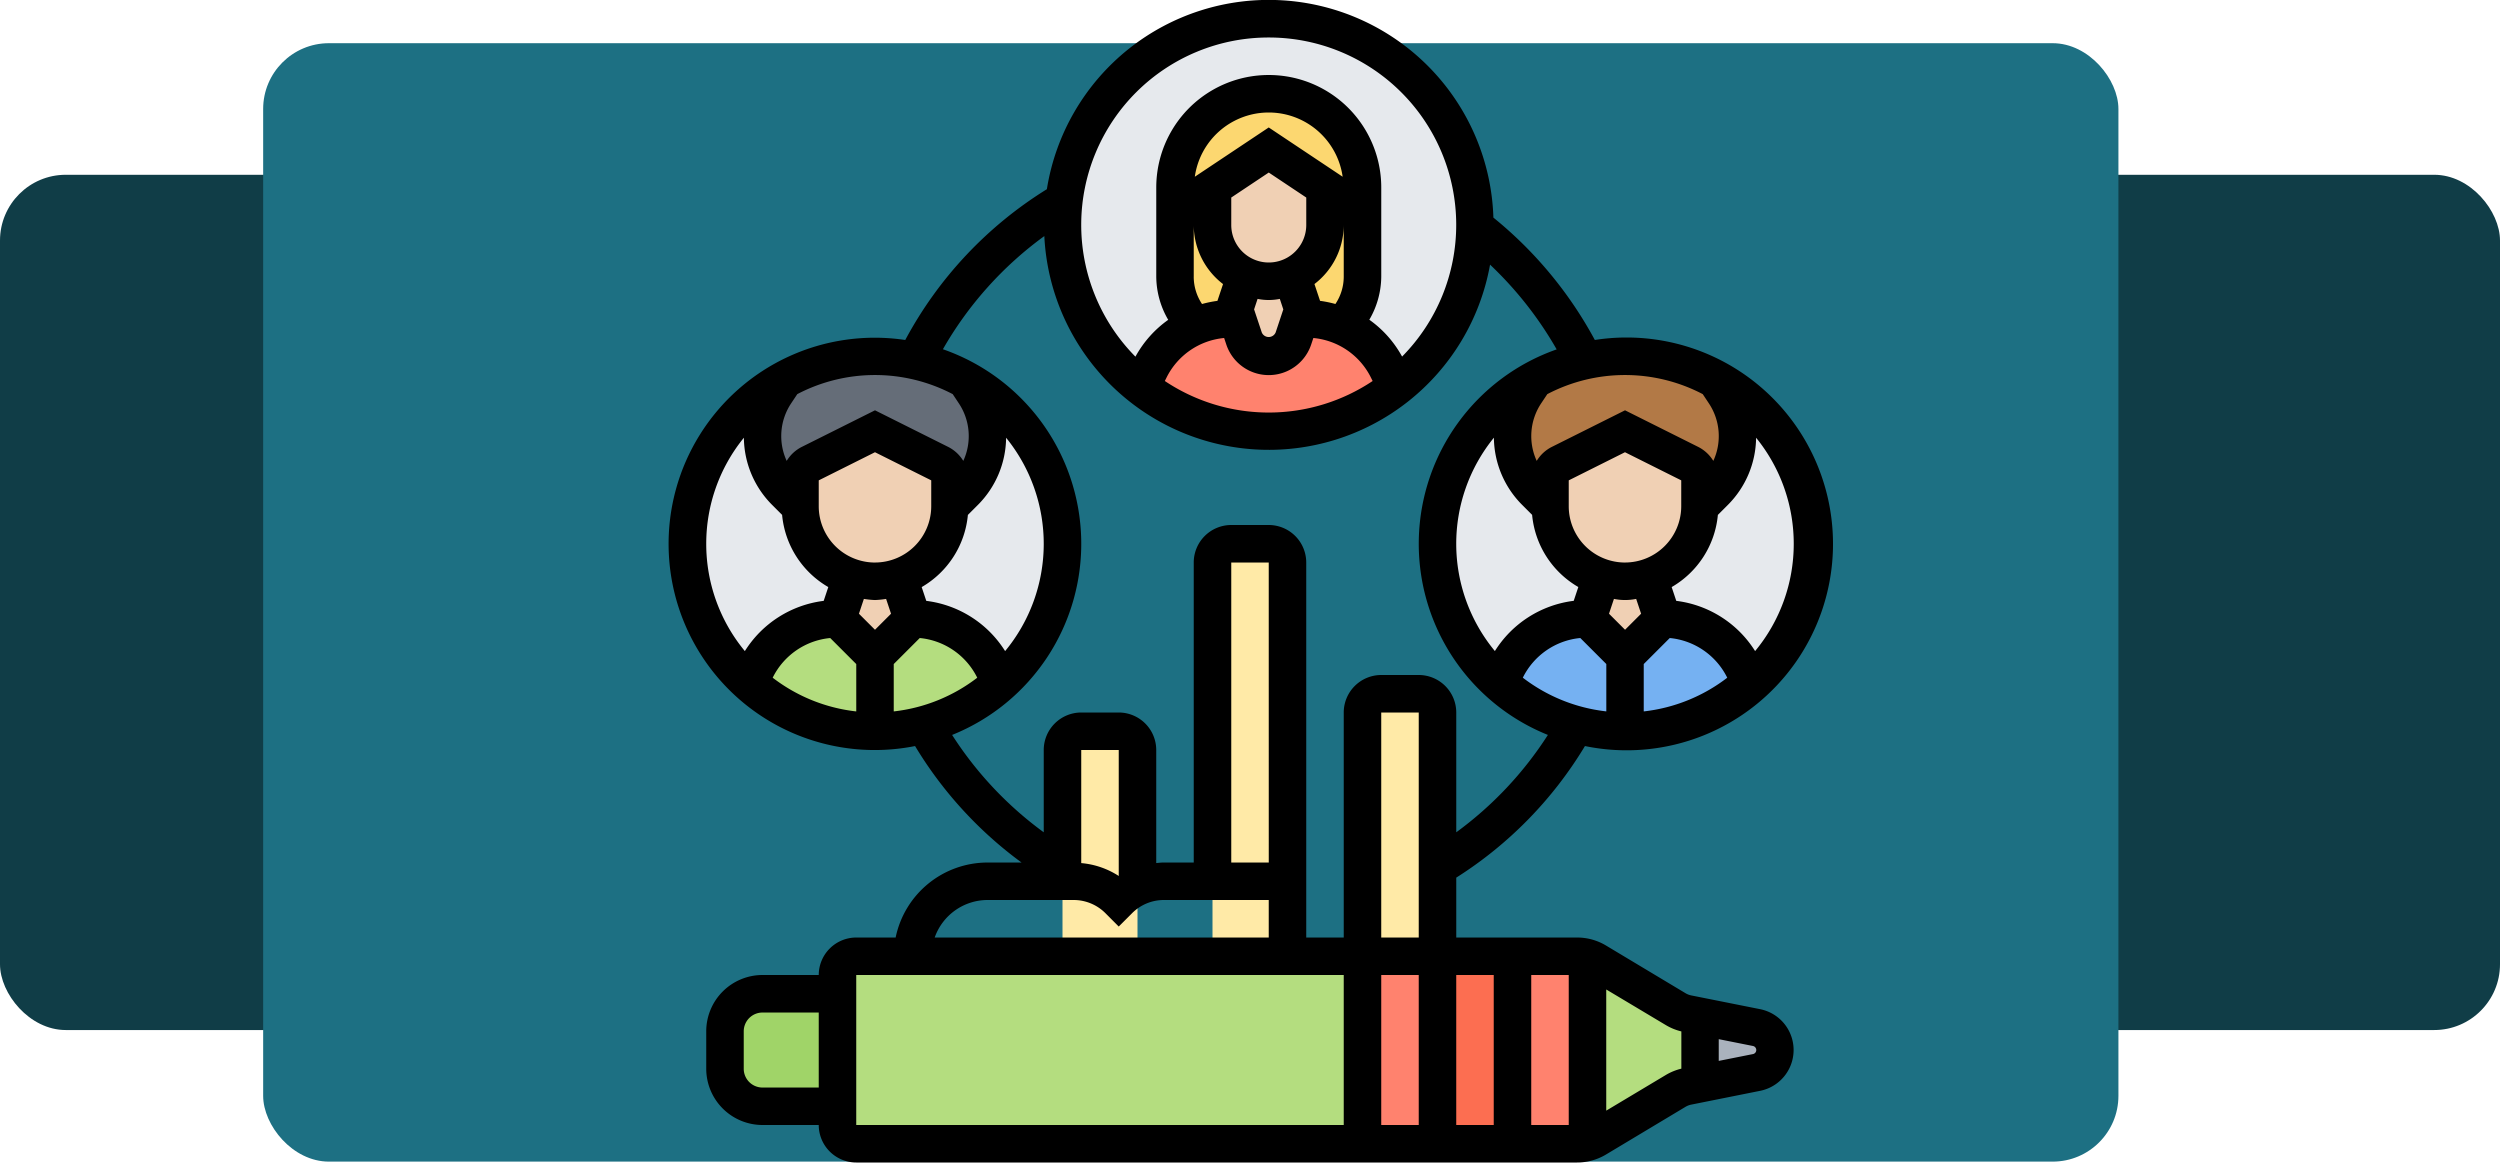 <svg xmlns="http://www.w3.org/2000/svg" width="190" height="88.353" viewBox="0 0 190 88.353">
  <g id="Grupo_1202351" data-name="Grupo 1202351" transform="translate(-1131 -273.717)">
    <g id="Grupo_1201683" data-name="Grupo 1201683" transform="translate(1131 277)">
      <rect id="Rectángulo_416279" data-name="Rectángulo 416279" width="190" height="65" rx="5" transform="translate(0 10)" fill="#103d47"/>
      <rect id="Rectángulo_416280" data-name="Rectángulo 416280" width="141" height="85" rx="5" transform="translate(20)" fill="#1d7083"/>
    </g>
    <g id="member_3317723" transform="translate(1180.824 272.717)">
      <g id="Grupo_1202505" data-name="Grupo 1202505" transform="translate(2.425 2.425)">
        <g id="Grupo_1202480" data-name="Grupo 1202480" transform="translate(0 25.651)">
          <ellipse id="Elipse_12318" data-name="Elipse 12318" cx="14.5" cy="14" rx="14.5" ry="14" transform="translate(-0.425 0.277)" fill="#e6e9ed"/>
        </g>
        <g id="Grupo_1202481" data-name="Grupo 1202481" transform="translate(57.002 25.651)">
          <ellipse id="Elipse_12319" data-name="Elipse 12319" cx="14.5" cy="14" rx="14.5" ry="14" transform="translate(-0.427 0.277)" fill="#e6e9ed"/>
        </g>
        <g id="Grupo_1202482" data-name="Grupo 1202482" transform="translate(28.501 0)">
          <circle id="Elipse_12320" data-name="Elipse 12320" cx="15.5" cy="15.5" r="15.5" transform="translate(0.074 -0.072)" fill="#e6e9ed"/>
        </g>
        <g id="Grupo_1202483" data-name="Grupo 1202483" transform="translate(4.688 45.601)">
          <path id="Trazado_1041223" data-name="Trazado 1041223" d="M23.887,37.819A6.891,6.891,0,0,0,17.7,34l-2.85,2.85L12,34a6.891,6.891,0,0,0-6.185,3.819l-.527,1.04a14.175,14.175,0,0,0,9.562,3.691,13.973,13.973,0,0,0,3.734-.5,14.323,14.323,0,0,0,5.828-3.192Z" transform="translate(-5.29 -34)" fill="#b4dd7f"/>
        </g>
        <g id="Grupo_1202484" data-name="Grupo 1202484" transform="translate(5.7 25.651)">
          <path id="Trazado_1041224" data-name="Trazado 1041224" d="M19.467,28.151,14.55,25.7,9.634,28.151a1.429,1.429,0,0,0-.784,1.283V31.4l-1.1-1.1A5.963,5.963,0,0,1,7,22.779l.656-1,.014-.014A14.2,14.2,0,0,1,14.55,20a14.417,14.417,0,0,1,3.064.328v.014a13.688,13.688,0,0,1,3.819,1.425l.014.014.656,1a5.963,5.963,0,0,1-.755,7.524l-1.1,1.1V29.434a1.429,1.429,0,0,0-.784-1.283Z" transform="translate(-6 -20)" fill="#656d78"/>
        </g>
        <g id="Grupo_1202485" data-name="Grupo 1202485" transform="translate(62.702 25.651)">
          <path id="Trazado_1041225" data-name="Trazado 1041225" d="M63.1,26.085A5.954,5.954,0,0,1,61.348,30.3l-1.1,1.1V29.434a1.429,1.429,0,0,0-.784-1.283L54.55,25.7l-4.916,2.451a1.429,1.429,0,0,0-.784,1.283V31.4l-1.1-1.1A5.963,5.963,0,0,1,47,22.779l.656-1,.014-.014a14.444,14.444,0,0,1,3.791-1.425A13.8,13.8,0,0,1,54.55,20a14.2,14.2,0,0,1,6.883,1.767l.014.014.656,1A5.9,5.9,0,0,1,63.1,26.085Z" transform="translate(-46 -20)" fill="#b27946"/>
        </g>
        <g id="Grupo_1202486" data-name="Grupo 1202486" transform="translate(37.051 5.7)">
          <path id="Trazado_1041226" data-name="Trazado 1041226" d="M35.125,6a7.128,7.128,0,0,1,7.125,7.125v6.783a5.169,5.169,0,0,1-1.6,3.734,15.607,15.607,0,0,0-2.679-.542l-.242-.713-.841-2.522a4.255,4.255,0,0,0,2.508-3.89v-2.85l-4.275-2.85-4.275,2.85v2.85a4.281,4.281,0,0,0,2.508,3.89l-.841,2.522-.242.713a15.608,15.608,0,0,0-2.679.542A5.169,5.169,0,0,1,28,19.908V13.125A7.1,7.1,0,0,1,35.125,6Z" transform="translate(-28 -6)" fill="#fcd770"/>
        </g>
        <g id="Grupo_1202487" data-name="Grupo 1202487" transform="translate(34.458 22.088)">
          <path id="Trazado_1041227" data-name="Trazado 1041227" d="M33.291,17.5l.727,2.209a1.984,1.984,0,0,0,3.762,0l.727-2.209.242.713a15.608,15.608,0,0,1,2.679.542,7.5,7.5,0,0,1,.955.485,7,7,0,0,1,2.551,2.793l.684,1.354a15.672,15.672,0,0,1-19.438,0l.684-1.354a7,7,0,0,1,2.551-2.793,7.5,7.5,0,0,1,.955-.485,15.607,15.607,0,0,1,2.679-.542Z" transform="translate(-26.18 -17.5)" fill="#ff826e"/>
        </g>
        <g id="Grupo_1202488" data-name="Grupo 1202488" transform="translate(61.69 45.601)">
          <path id="Trazado_1041228" data-name="Trazado 1041228" d="M63.887,37.819A6.892,6.892,0,0,0,57.7,34l-2.85,2.85L52,34a6.891,6.891,0,0,0-6.185,3.819l-.527,1.04a14.323,14.323,0,0,0,5.828,3.192,13.973,13.973,0,0,0,3.734.5,14.175,14.175,0,0,0,9.562-3.691Z" transform="translate(-45.29 -34)" fill="#75b1f2"/>
        </g>
        <g id="Grupo_1202489" data-name="Grupo 1202489" transform="translate(68.402 42.452)">
          <path id="Trazado_1041229" data-name="Trazado 1041229" d="M54.66,31.8l1.04,3.135-2.85,2.85L50,34.939,51.04,31.8V31.79l1.81.3a5.419,5.419,0,0,0,1.81-.3Z" transform="translate(-50 -31.79)" fill="#f0d0b4"/>
        </g>
        <g id="Grupo_1202490" data-name="Grupo 1202490" transform="translate(65.552 31.351)">
          <path id="Trazado_1041230" data-name="Trazado 1041230" d="M59.4,29.7a5.7,5.7,0,0,1-3.89,5.4,5.419,5.419,0,0,1-1.81.3l-1.81-.3-2.223-1.368A5.736,5.736,0,0,1,48,29.7V27.734a1.429,1.429,0,0,1,.784-1.283L53.7,24l4.916,2.451a1.429,1.429,0,0,1,.784,1.283Z" transform="translate(-48 -24)" fill="#f0d0b4"/>
        </g>
        <g id="Grupo_1202491" data-name="Grupo 1202491" transform="translate(41.569 19.566)">
          <path id="Trazado_1041231" data-name="Trazado 1041231" d="M33.778,16.115a4.324,4.324,0,0,0,1.767-.385l.841,2.522-.727,2.209a1.984,1.984,0,0,1-3.762,0l-.727-2.209.841-2.522Z" transform="translate(-31.17 -15.73)" fill="#f0d0b4"/>
        </g>
        <g id="Grupo_1202492" data-name="Grupo 1202492" transform="translate(39.901 9.975)">
          <path id="Trazado_1041232" data-name="Trazado 1041232" d="M36.042,18.591a4.324,4.324,0,0,1-1.767.385l-1.767-.385A4.281,4.281,0,0,1,30,14.7V11.85L34.275,9l4.275,2.85V14.7A4.255,4.255,0,0,1,36.042,18.591Z" transform="translate(-30 -9)" fill="#f0d0b4"/>
        </g>
        <g id="Grupo_1202493" data-name="Grupo 1202493" transform="translate(11.4 42.452)">
          <path id="Trazado_1041233" data-name="Trazado 1041233" d="M14.66,31.8l1.04,3.135-2.85,2.85L10,34.939,11.04,31.8V31.79l1.81.3a5.419,5.419,0,0,0,1.81-.3Z" transform="translate(-10 -31.79)" fill="#f0d0b4"/>
        </g>
        <g id="Grupo_1202494" data-name="Grupo 1202494" transform="translate(8.55 31.351)">
          <path id="Trazado_1041234" data-name="Trazado 1041234" d="M19.4,29.7a5.7,5.7,0,0,1-3.89,5.4,5.419,5.419,0,0,1-1.81.3l-1.81-.3L9.667,33.733A5.736,5.736,0,0,1,8,29.7V27.734a1.429,1.429,0,0,1,.784-1.283L13.7,24l4.916,2.451a1.429,1.429,0,0,1,.784,1.283Z" transform="translate(-8 -24)" fill="#f0d0b4"/>
        </g>
        <g id="Grupo_1202495" data-name="Grupo 1202495" transform="translate(2.85 74.102)">
          <path id="Trazado_1041235" data-name="Trazado 1041235" d="M12.55,54v8.55H6.85A2.858,2.858,0,0,1,4,59.7V56.85A2.858,2.858,0,0,1,6.85,54Z" transform="translate(-4 -54)" fill="#a0d468"/>
        </g>
        <g id="Grupo_1202496" data-name="Grupo 1202496" transform="translate(68.402 71.366)">
          <path id="Trazado_1041236" data-name="Trazado 1041236" d="M58.55,56.526v5.13l-.941.185a2.966,2.966,0,0,0-.912.356L50.684,65.8a2.932,2.932,0,0,1-.684.3V52.08a2.931,2.931,0,0,1,.684.3L56.7,55.985a2.966,2.966,0,0,0,.912.356Z" transform="translate(-50 -52.08)" fill="#b4dd7f"/>
        </g>
        <g id="Grupo_1202497" data-name="Grupo 1202497" transform="translate(11.4 71.252)">
          <path id="Trazado_1041237" data-name="Trazado 1041237" d="M49.9,52V66.25H11.425A1.429,1.429,0,0,1,10,64.825v-11.4A1.429,1.429,0,0,1,11.425,52H49.9Z" transform="translate(-10 -52)" fill="#b4dd7f"/>
        </g>
        <g id="Grupo_1202498" data-name="Grupo 1202498" transform="translate(76.952 75.812)">
          <path id="Trazado_1041238" data-name="Trazado 1041238" d="M60.3,56.055a1.745,1.745,0,0,1,0,3.42L56,60.33V55.2Z" transform="translate(-56 -55.2)" fill="#aab2bd"/>
        </g>
        <g id="Grupo_1202499" data-name="Grupo 1202499" transform="translate(57.002 71.252)">
          <path id="Trazado_1041239" data-name="Trazado 1041239" d="M42,52h5.7V66.25H42Z" transform="translate(-42 -52)" fill="#fc6e51"/>
        </g>
        <g id="Grupo_1202500" data-name="Grupo 1202500" transform="translate(62.702 71.252)">
          <path id="Trazado_1041240" data-name="Trazado 1041240" d="M51.7,52.114V66.136a2.9,2.9,0,0,1-.784.114H46V52h4.916A2.9,2.9,0,0,1,51.7,52.114Z" transform="translate(-46 -52)" fill="#ff826e"/>
        </g>
        <g id="Grupo_1202501" data-name="Grupo 1202501" transform="translate(51.302 71.252)">
          <path id="Trazado_1041241" data-name="Trazado 1041241" d="M38,52h5.7V66.25H38Z" transform="translate(-38 -52)" fill="#ff826e"/>
        </g>
        <g id="Grupo_1202502" data-name="Grupo 1202502" transform="translate(51.302 51.302)">
          <path id="Trazado_1041242" data-name="Trazado 1041242" d="M43.7,51.2v6.755H38V39.425A1.429,1.429,0,0,1,39.425,38h2.85A1.429,1.429,0,0,1,43.7,39.425Z" transform="translate(-38 -38)" fill="#ffeaa7"/>
        </g>
        <g id="Grupo_1202503" data-name="Grupo 1202503" transform="translate(39.901 39.901)">
          <path id="Trazado_1041243" data-name="Trazado 1041243" d="M35.7,31.425V61.351H30V31.425A1.429,1.429,0,0,1,31.425,30h2.85A1.429,1.429,0,0,1,35.7,31.425Z" transform="translate(-30 -30)" fill="#ffeaa7"/>
        </g>
        <g id="Grupo_1202504" data-name="Grupo 1202504" transform="translate(28.501 54.152)">
          <path id="Trazado_1041244" data-name="Trazado 1041244" d="M22,57.1V41.425A1.429,1.429,0,0,1,23.425,40h2.85A1.429,1.429,0,0,1,27.7,41.425V57.1Z" transform="translate(-22 -40)" fill="#ffeaa7"/>
        </g>
      </g>
      <path id="Trazado_1041245" data-name="Trazado 1041245" d="M83.96,77.7l-5.244-1.047a1.359,1.359,0,0,1-.453-.177l-6.027-3.614a4.268,4.268,0,0,0-2.2-.61H60.852V67.7a30.4,30.4,0,0,0,9.78-10,15.686,15.686,0,1,0,.751-30.862,30.734,30.734,0,0,0-7.709-9.3,17.079,17.079,0,0,0-33.936-2.159A30.3,30.3,0,0,0,18.976,26.839,15.668,15.668,0,1,0,19.721,57.7a30.465,30.465,0,0,0,8.093,8.852H25.226a7.139,7.139,0,0,0-6.981,5.7H15.25A2.853,2.853,0,0,0,12.4,75.1H8.125A4.28,4.28,0,0,0,3.85,79.377v2.85A4.28,4.28,0,0,0,8.125,86.5H12.4a2.853,2.853,0,0,0,2.85,2.85H70.038a4.268,4.268,0,0,0,2.2-.61l6.027-3.615a1.379,1.379,0,0,1,.452-.175L83.959,83.9a3.164,3.164,0,0,0,0-6.2ZM8.125,83.653A1.426,1.426,0,0,1,6.7,82.228v-2.85a1.426,1.426,0,0,1,1.425-1.425H12.4v5.7ZM69.4,86.5h-2.85V75.1H69.4ZM63.7,75.1V86.5h-2.85V75.1ZM58,86.5h-2.85V75.1H58Zm-2.85-14.25v-17.1H58v17.1Zm8.562-37.985a7.322,7.322,0,0,0,2.153,5.112l.752.752a7.086,7.086,0,0,0,3.511,5.485l-.349,1.049a8.268,8.268,0,0,0-5.992,3.818,12.787,12.787,0,0,1-.076-16.216ZM75.1,51.467l1.977-1.977a5.45,5.45,0,0,1,4.361,3l.009.017A12.746,12.746,0,0,1,75.1,55.068ZM74.9,47.642l-1.22,1.22-1.22-1.22.375-1.126a4.219,4.219,0,0,0,1.69,0Zm-1.22-3.89A4.28,4.28,0,0,1,69.4,39.476V37.507l4.275-2.138,4.275,2.138v1.969A4.28,4.28,0,0,1,73.677,43.751Zm-7.762,8.737a5.45,5.45,0,0,1,4.361-3l1.977,1.977v3.6a12.746,12.746,0,0,1-6.346-2.562ZM86.5,42.326a12.764,12.764,0,0,1-2.936,8.157,8.273,8.273,0,0,0-5.992-3.818l-.349-1.047a7.09,7.09,0,0,0,3.511-5.485l.752-.752a7.325,7.325,0,0,0,2.153-5.113A12.764,12.764,0,0,1,86.5,42.326ZM79.584,30.953l.456.687a4.49,4.49,0,0,1,.348,4.388,2.841,2.841,0,0,0-1.161-1.07l-5.549-2.775-5.551,2.775a2.84,2.84,0,0,0-1.161,1.07,4.5,4.5,0,0,1,.349-4.389l.457-.685a12.737,12.737,0,0,1,11.812,0ZM46.6,3.85A14.239,14.239,0,0,1,56.735,28.1a8.321,8.321,0,0,0-2.491-2.8,6.586,6.586,0,0,0,.908-3.268V15.25a8.55,8.55,0,1,0-17.1,0v6.789a6.586,6.586,0,0,0,.908,3.268,8.335,8.335,0,0,0-2.491,2.8A14.239,14.239,0,0,1,46.6,3.85ZM40.9,22.039V18.1a5.674,5.674,0,0,0,2.227,4.489L42.7,23.866a8.427,8.427,0,0,0-1.17.239,3.753,3.753,0,0,1-.631-2.066Zm9.6,1.825-.426-1.277A5.666,5.666,0,0,0,52.3,18.1v3.939a3.735,3.735,0,0,1-.633,2.065A8.385,8.385,0,0,0,50.5,23.865ZM49.452,18.1a2.85,2.85,0,0,1-5.7,0V16.013l2.85-1.9,2.85,1.9Zm-3.7,5.615a4.219,4.219,0,0,0,1.69,0l.265.8-.586,1.76a.574.574,0,0,1-1.047,0l-.587-1.761ZM46.6,10.687l-5.618,3.745a5.673,5.673,0,0,1,11.235,0Zm-3.39,16,.162.487a3.4,3.4,0,0,0,6.457,0l.162-.486a5.452,5.452,0,0,1,4.372,3l.134.268a14.207,14.207,0,0,1-15.794,0l.134-.268A5.452,5.452,0,0,1,43.211,26.688ZM22.582,30.953l.456.687a4.49,4.49,0,0,1,.348,4.388,2.841,2.841,0,0,0-1.161-1.07l-5.549-2.775-5.551,2.775a2.84,2.84,0,0,0-1.161,1.07,4.5,4.5,0,0,1,.349-4.389l.457-.685a12.737,12.737,0,0,1,11.812,0Zm-5.907,12.8A4.28,4.28,0,0,1,12.4,39.476V37.507l4.275-2.138,4.275,2.138v1.969A4.28,4.28,0,0,1,16.675,43.751Zm0,2.85a6.9,6.9,0,0,0,.845-.086l.375,1.126-1.22,1.22-1.22-1.22.375-1.126a6.9,6.9,0,0,0,.845.086Zm-3.4,2.889,1.977,1.977v3.6A12.746,12.746,0,0,1,8.9,52.505l.009-.017A5.448,5.448,0,0,1,13.274,49.49ZM18.1,51.467l1.977-1.977a5.45,5.45,0,0,1,4.361,3l.009.017A12.746,12.746,0,0,1,18.1,55.068Zm8.465-.983a8.273,8.273,0,0,0-5.992-3.818l-.349-1.047a7.09,7.09,0,0,0,3.511-5.485l.752-.752a7.325,7.325,0,0,0,2.153-5.113,12.792,12.792,0,0,1-.076,16.216ZM3.85,42.326a12.757,12.757,0,0,1,2.861-8.059,7.322,7.322,0,0,0,2.153,5.112l.752.752a7.085,7.085,0,0,0,3.51,5.486l-.349,1.049a8.268,8.268,0,0,0-5.992,3.818A12.771,12.771,0,0,1,3.85,42.326ZM22.537,56.855a15.656,15.656,0,0,0-.7-29.313,27.5,27.5,0,0,1,7.708-8.6A17.081,17.081,0,0,0,63.42,21.113a27.912,27.912,0,0,1,5.063,6.441,15.655,15.655,0,0,0-.667,29.3,27.628,27.628,0,0,1-6.964,7.4V55.152A2.853,2.853,0,0,0,58,52.3h-2.85a2.853,2.853,0,0,0-2.85,2.85v17.1h-2.85v-28.5A2.853,2.853,0,0,0,46.6,40.9h-2.85a2.853,2.853,0,0,0-2.85,2.85v22.8h-2.26c-.2,0-.395.024-.59.043V58a2.853,2.853,0,0,0-2.85-2.85h-2.85A2.853,2.853,0,0,0,29.5,58v6.255a27.623,27.623,0,0,1-6.964-7.4Zm24.065,9.7h-2.85v-22.8H46.6ZM35.2,67.574a6.226,6.226,0,0,0-2.85-.979V58H35.2ZM25.226,69.4h6.535a3.417,3.417,0,0,1,2.433,1.008L35.2,71.417l1.008-1.008A3.419,3.419,0,0,1,38.641,69.4H46.6v2.85H21.213a4.269,4.269,0,0,1,4.013-2.85ZM15.25,75.1H52.3V86.5H15.25Zm57,10.309V76.2L76.8,78.919a4.237,4.237,0,0,0,1.159.469v2.83a4.269,4.269,0,0,0-1.157.467ZM83.4,81.11l-2.6.519V79.976l2.6.519a.314.314,0,0,1,0,.616Z"/>
    </g>
  </g>
</svg>
